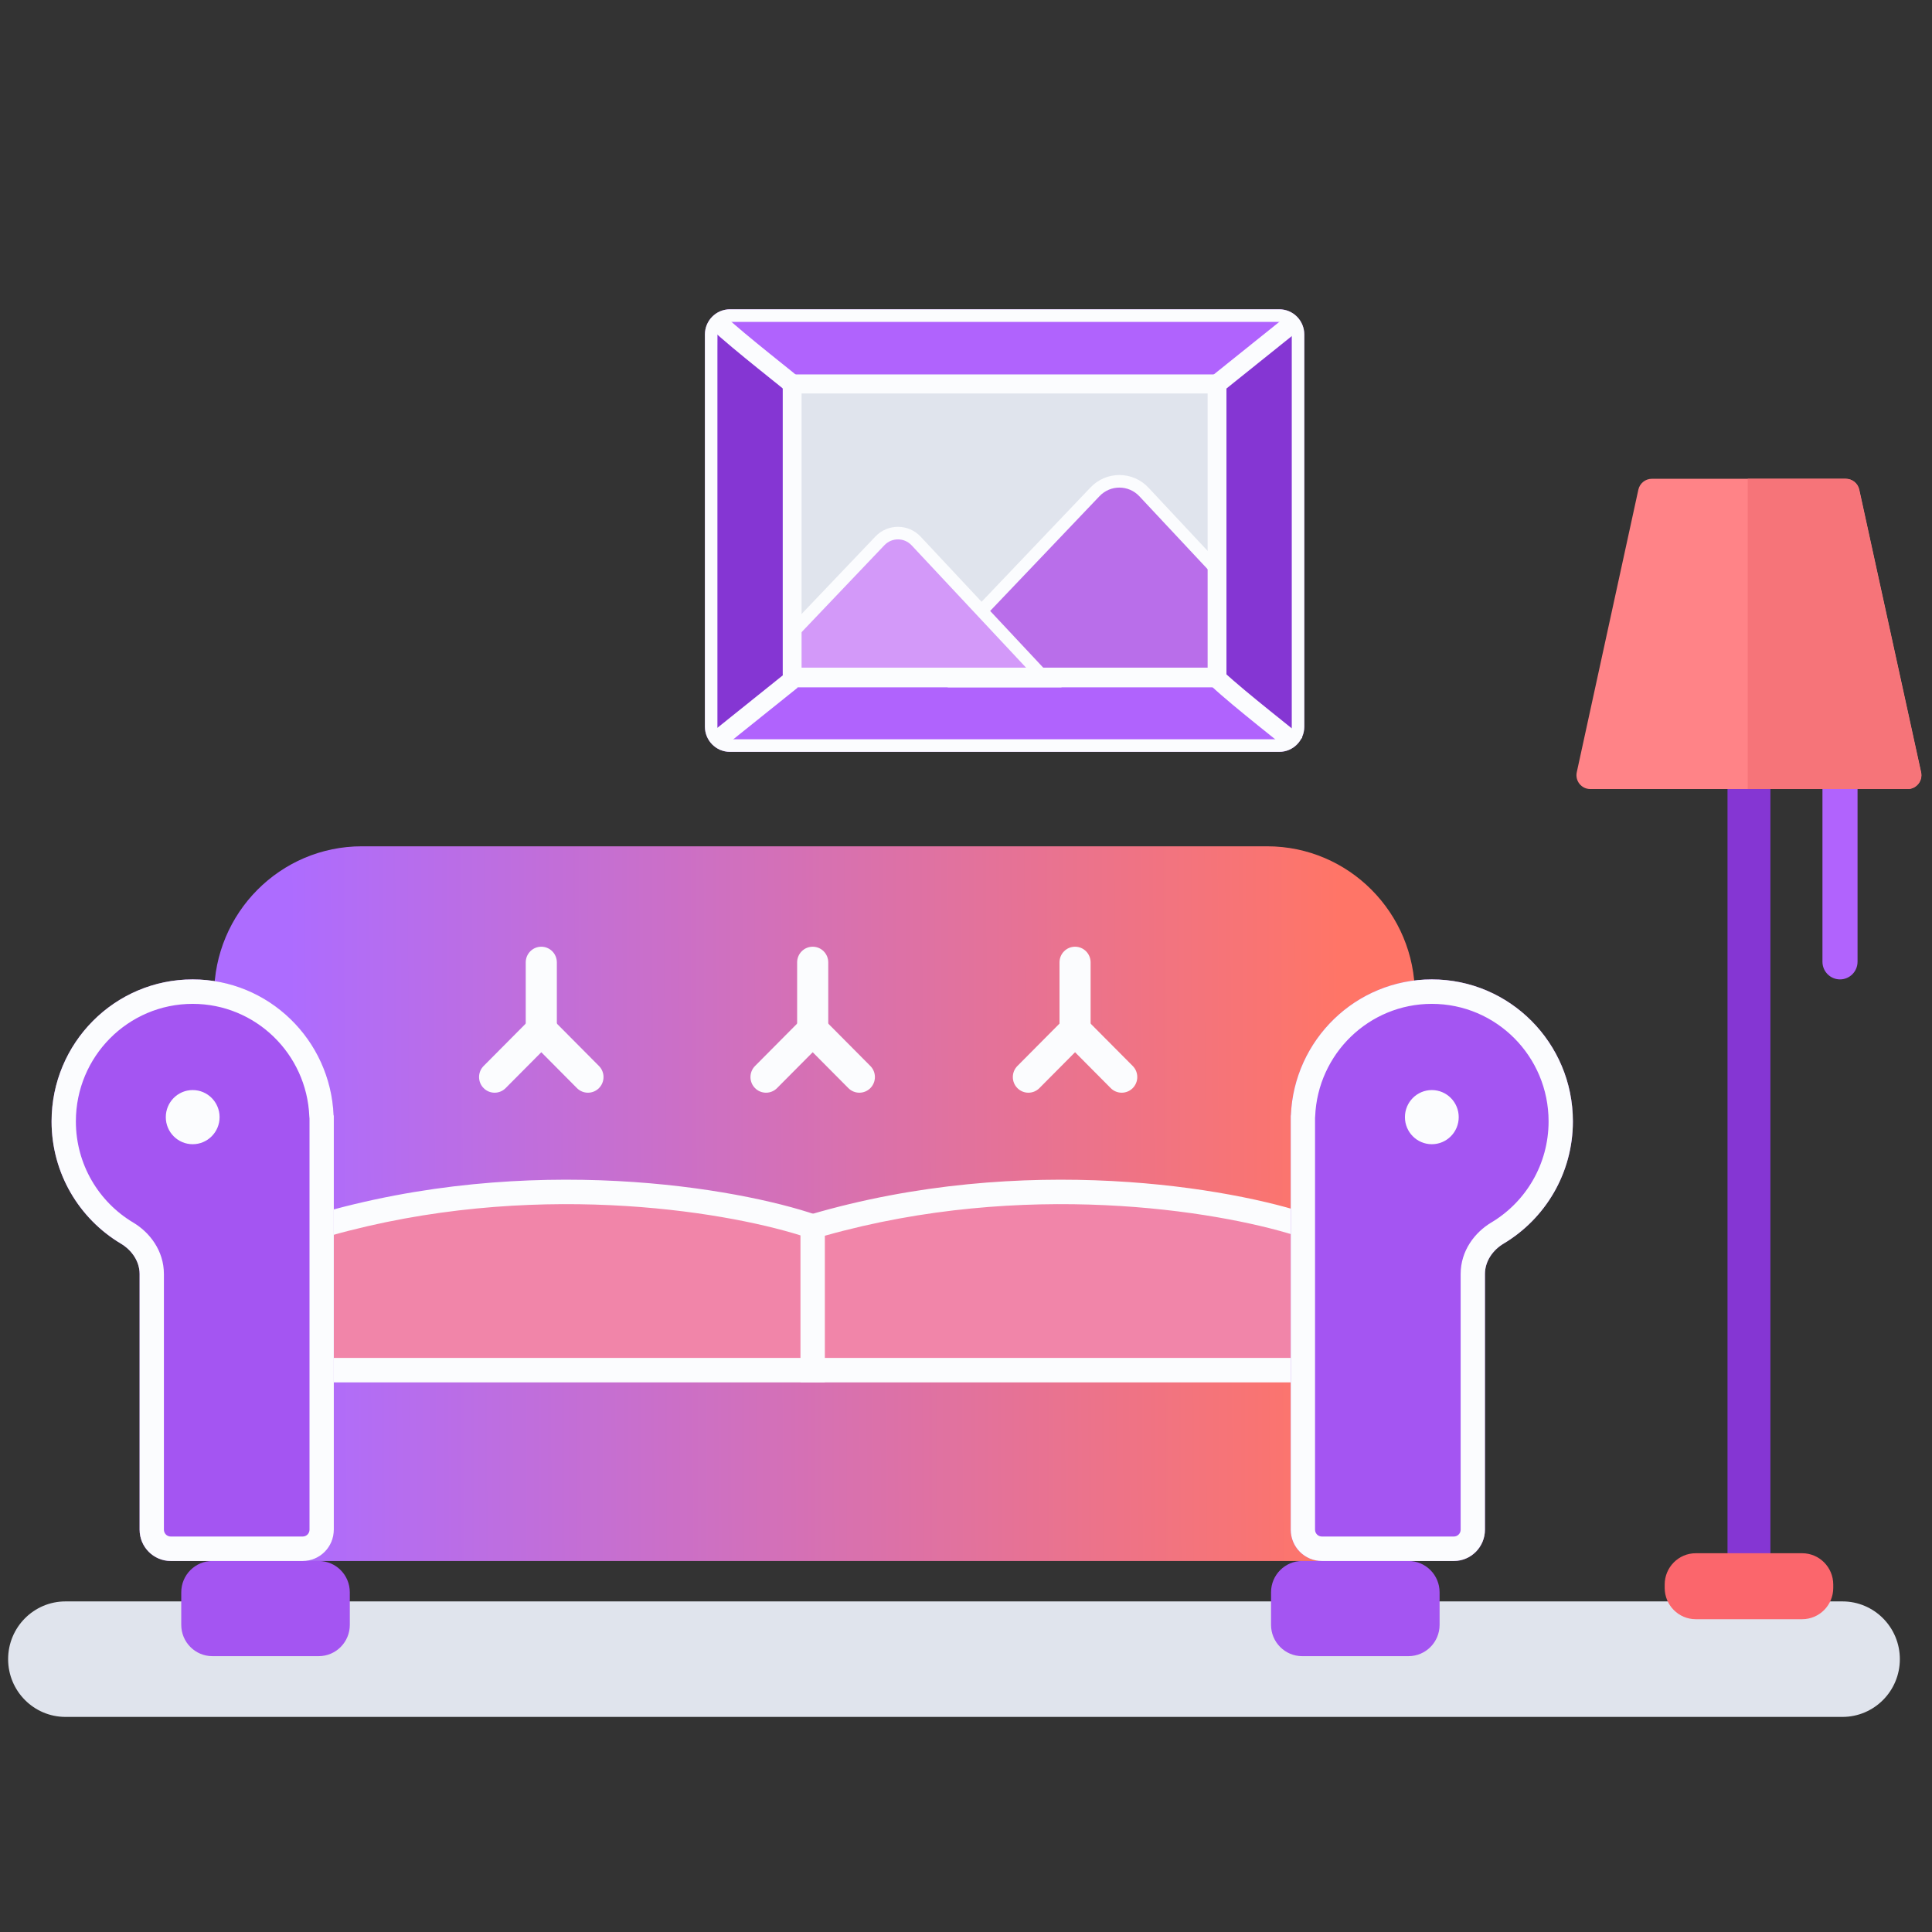 <svg width="158" height="158" viewBox="0 0 158 158" fill="none" xmlns="http://www.w3.org/2000/svg">
<rect x="0" y="0" width="158" height="158" fill="#333333" stroke="none"/>
<g clip-path="url(#clip0_501_9037)">
<path d="M0.664 135.687C0.664 133.078 2.765 130.964 5.357 130.964H150.677C153.269 130.964 155.371 133.078 155.371 135.687C155.371 138.295 153.269 140.41 150.677 140.41H5.357C2.765 140.41 0.664 138.295 0.664 135.687Z" fill="#E0E4ED"/>
<path d="M57.649 27.351C57.649 26.216 58.564 25.295 59.693 25.295H104.621C105.749 25.295 106.664 26.216 106.664 27.351V59.43C106.664 60.565 105.749 61.486 104.621 61.486H59.693C58.564 61.486 57.649 60.565 57.649 59.43V27.351Z" fill="#B063FD"/>
<path d="M14.823 130.219C14.823 128.805 15.962 127.658 17.367 127.658H26.064C27.469 127.658 28.608 128.805 28.608 130.219V132.88C28.608 134.294 27.469 135.441 26.064 135.441H17.367C15.962 135.441 14.823 134.294 14.823 132.88V130.219Z" fill="#A455F2"/>
<path d="M103.946 130.219C103.946 128.805 105.086 127.658 106.491 127.658H115.188C116.593 127.658 117.731 128.805 117.731 130.219V132.88C117.731 134.294 116.593 135.441 115.188 135.441H106.491C105.086 135.441 103.946 134.294 103.946 132.88V130.219Z" fill="#A455F2"/>
<path d="M17.509 81.373C17.509 74.656 22.919 69.211 29.594 69.211H103.626C110.3 69.211 115.711 74.656 115.711 81.373V123.818C115.711 125.939 114.003 127.658 111.895 127.658H25.142C20.926 127.658 17.509 124.219 17.509 119.977V81.373Z" fill="url(#paint0_linear_501_9037)"/>
<path d="M26.013 112.051V100.306C43.413 95.181 60.229 98.171 66.463 100.306V112.051H26.013Z" fill="#F185A9"/>
<path fill-rule="evenodd" clip-rule="evenodd" d="M25.734 99.346C43.369 94.152 60.398 97.172 66.783 99.359L67.457 99.59V113.051H25.02V99.557L25.734 99.346ZM27.007 101.06V111.051H65.469V101.032C58.999 99.002 43.319 96.46 27.007 101.06Z" fill="#FBFCFE"/>
<path d="M66.463 112.051V100.306C83.863 95.181 100.679 98.171 106.913 100.306V112.051H66.463Z" fill="#F185A9"/>
<path fill-rule="evenodd" clip-rule="evenodd" d="M66.183 99.346C83.818 94.152 100.847 97.172 107.233 99.359L107.906 99.59V113.051H65.469V99.557L66.183 99.346ZM67.456 101.06V111.051H105.918V101.032C99.448 99.002 83.769 96.46 67.456 101.06Z" fill="#FBFCFE"/>
<path fill-rule="evenodd" clip-rule="evenodd" d="M11.417 104.191C11.417 103.149 10.774 102.234 9.884 101.703C6.492 99.681 4.218 95.961 4.218 91.706C4.218 85.294 9.383 80.096 15.755 80.096C21.962 80.096 27.024 85.029 27.281 91.212C27.282 91.217 27.286 91.221 27.29 91.221C27.295 91.221 27.299 91.225 27.299 91.23V125.098C27.299 126.512 26.16 127.658 24.755 127.658H13.961C12.556 127.658 11.417 126.512 11.417 125.098V104.191Z" fill="#A455F2"/>
<path fill-rule="evenodd" clip-rule="evenodd" d="M6.205 91.706C6.205 95.225 8.084 98.305 10.896 99.982C12.245 100.785 13.404 102.286 13.404 104.191V125.098C13.404 125.407 13.653 125.658 13.961 125.658H24.755C25.063 125.658 25.312 125.407 25.312 125.098V91.481C25.304 91.42 25.298 91.358 25.296 91.296C25.083 86.179 20.892 82.096 15.755 82.096C10.481 82.096 6.205 86.398 6.205 91.706ZM9.884 101.703C10.774 102.234 11.417 103.149 11.417 104.191V125.098C11.417 126.512 12.556 127.658 13.961 127.658H24.755C26.16 127.658 27.299 126.512 27.299 125.098V91.23C27.299 91.225 27.295 91.221 27.29 91.221C27.286 91.221 27.282 91.217 27.281 91.212C27.024 85.029 21.962 80.096 15.755 80.096C9.383 80.096 4.218 85.294 4.218 91.706C4.218 95.961 6.492 99.681 9.884 101.703Z" fill="#FBFCFE"/>
<path fill-rule="evenodd" clip-rule="evenodd" d="M121.44 104.187C121.44 103.145 122.082 102.23 122.972 101.699C126.36 99.676 128.632 95.958 128.632 91.706C128.632 85.294 123.467 80.096 117.095 80.096C110.887 80.096 105.823 85.031 105.569 91.216C105.568 91.219 105.566 91.221 105.563 91.221C105.561 91.221 105.558 91.223 105.558 91.226V91.689C105.558 91.695 105.558 91.7 105.558 91.706C105.558 91.712 105.558 91.717 105.558 91.722V125.098C105.558 126.512 106.697 127.658 108.102 127.658H118.897C120.302 127.658 121.44 126.512 121.44 125.098V104.187Z" fill="#A455F2"/>
<path fill-rule="evenodd" clip-rule="evenodd" d="M107.545 91.706V91.722V125.098C107.545 125.407 107.794 125.658 108.102 125.658H118.897C119.204 125.658 119.453 125.407 119.453 125.098V104.187C119.453 102.283 120.612 100.783 121.958 99.979C124.768 98.302 126.644 95.223 126.644 91.706C126.644 86.398 122.37 82.096 117.095 82.096C111.956 82.096 107.765 86.181 107.554 91.299C107.552 91.339 107.549 91.378 107.545 91.418V91.706ZM105.558 125.098C105.558 126.512 106.697 127.658 108.102 127.658H118.897C120.302 127.658 121.44 126.512 121.44 125.098V104.187C121.44 103.145 122.082 102.23 122.972 101.699C126.36 99.676 128.632 95.958 128.632 91.706C128.632 85.294 123.467 80.096 117.095 80.096C110.887 80.096 105.823 85.031 105.569 91.216C105.568 91.219 105.566 91.221 105.563 91.221C105.561 91.221 105.558 91.223 105.558 91.226V91.706V125.098Z" fill="#FBFCFE"/>
<path fill-rule="evenodd" clip-rule="evenodd" d="M44.267 77.423C44.97 77.423 45.539 77.996 45.539 78.704V84.241C45.539 84.948 44.97 85.521 44.267 85.521C43.565 85.521 42.995 84.948 42.995 84.241V78.704C42.995 77.996 43.565 77.423 44.267 77.423Z" fill="#FBFCFE"/>
<path fill-rule="evenodd" clip-rule="evenodd" d="M66.463 77.423C67.165 77.423 67.735 77.996 67.735 78.704V84.241C67.735 84.948 67.165 85.521 66.463 85.521C65.76 85.521 65.19 84.948 65.19 84.241V78.704C65.19 77.996 65.76 77.423 66.463 77.423Z" fill="#FBFCFE"/>
<path fill-rule="evenodd" clip-rule="evenodd" d="M87.919 77.423C88.621 77.423 89.191 77.996 89.191 78.704V84.241C89.191 84.948 88.621 85.521 87.919 85.521C87.216 85.521 86.647 84.948 86.647 84.241V78.704C86.647 77.996 87.216 77.423 87.919 77.423Z" fill="#FBFCFE"/>
<path fill-rule="evenodd" clip-rule="evenodd" d="M39.551 88.987C39.054 88.487 39.054 87.677 39.551 87.177L43.368 83.336C43.865 82.836 44.67 82.836 45.167 83.336C45.664 83.836 45.664 84.647 45.167 85.147L41.35 88.987C40.853 89.487 40.048 89.487 39.551 88.987Z" fill="#FBFCFE"/>
<path fill-rule="evenodd" clip-rule="evenodd" d="M61.747 88.987C61.25 88.487 61.25 87.677 61.747 87.177L65.563 83.336C66.06 82.836 66.865 82.836 67.362 83.336C67.859 83.836 67.859 84.647 67.362 85.147L63.546 88.987C63.049 89.487 62.243 89.487 61.747 88.987Z" fill="#FBFCFE"/>
<path fill-rule="evenodd" clip-rule="evenodd" d="M83.203 88.987C82.706 88.487 82.706 87.677 83.203 87.177L87.019 83.336C87.516 82.836 88.321 82.836 88.818 83.336C89.315 83.836 89.315 84.647 88.818 85.147L85.002 88.987C84.505 89.487 83.699 89.487 83.203 88.987Z" fill="#FBFCFE"/>
<path fill-rule="evenodd" clip-rule="evenodd" d="M43.368 83.336C43.864 82.836 44.67 82.836 45.167 83.336L48.983 87.177C49.48 87.677 49.48 88.487 48.983 88.987C48.486 89.487 47.681 89.487 47.184 88.987L43.368 85.146C42.871 84.646 42.871 83.836 43.368 83.336Z" fill="#FBFCFE"/>
<path fill-rule="evenodd" clip-rule="evenodd" d="M65.563 83.336C66.06 82.836 66.865 82.836 67.362 83.336L71.178 87.177C71.675 87.677 71.675 88.487 71.178 88.987C70.682 89.487 69.876 89.487 69.379 88.987L65.563 85.146C65.066 84.646 65.066 83.836 65.563 83.336Z" fill="#FBFCFE"/>
<path fill-rule="evenodd" clip-rule="evenodd" d="M87.019 83.336C87.516 82.836 88.321 82.836 88.818 83.336L92.635 87.177C93.131 87.677 93.131 88.487 92.635 88.987C92.138 89.487 91.332 89.487 90.835 88.987L87.019 85.146C86.522 84.646 86.522 83.836 87.019 83.336Z" fill="#FBFCFE"/>
<path d="M119.295 91.36C119.295 92.583 118.311 93.574 117.095 93.574C115.88 93.574 114.896 92.583 114.896 91.36C114.896 90.137 115.88 89.146 117.095 89.146C118.311 89.146 119.295 90.137 119.295 91.36Z" fill="#FBFCFE"/>
<path d="M17.958 91.36C17.958 92.583 16.973 93.574 15.758 93.574C14.543 93.574 13.559 92.583 13.559 91.36C13.559 90.137 14.543 89.146 15.758 89.146C16.973 89.146 17.958 90.137 17.958 91.36Z" fill="#FBFCFE"/>
<path d="M141.277 64.528H144.785V128.529H141.277V64.528Z" fill="#8536D3"/>
<path d="M149.041 60.664C149.041 59.867 149.683 59.221 150.476 59.221C151.268 59.221 151.911 59.867 151.911 60.664V78.651C151.911 79.449 151.268 80.095 150.476 80.095C149.683 80.095 149.041 79.449 149.041 78.651V60.664Z" fill="#B163FD"/>
<path d="M133.985 40.048L128.95 63.15C128.795 63.858 129.331 64.528 130.051 64.528H156.009C156.731 64.528 157.266 63.857 157.111 63.149L152.055 40.047C151.942 39.526 151.483 39.156 150.954 39.156H135.087C134.557 39.156 134.098 39.527 133.985 40.048Z" fill="#FF8387"/>
<path d="M136.139 129.585C136.139 128.171 137.277 127.024 138.682 127.024H147.379C148.784 127.024 149.924 128.171 149.924 129.585V129.86C149.924 131.274 148.784 132.42 147.379 132.42H138.682C137.277 132.42 136.139 131.274 136.139 129.86V129.585Z" fill="#FB666C"/>
<path fill-rule="evenodd" clip-rule="evenodd" d="M142.933 64.528V39.156H150.938C151.466 39.156 151.924 39.526 152.039 40.047L157.094 63.149C157.249 63.857 156.714 64.528 155.992 64.528H142.933Z" fill="#F67479"/>
<path d="M64.013 31.657C64.013 31.089 64.47 30.629 65.034 30.629H99.279C99.843 30.629 100.3 31.089 100.3 31.657V55.124C100.3 55.692 99.843 56.153 99.279 56.153H65.034C64.47 56.153 64.013 55.692 64.013 55.124V31.657Z" fill="#E0E4ED"/>
<path fill-rule="evenodd" clip-rule="evenodd" d="M78.017 52.326L89.553 40.217C90.646 39.07 92.47 39.079 93.552 40.235L101.848 49.101V55.698H78.017V52.326Z" fill="#B96EEA"/>
<path fill-rule="evenodd" clip-rule="evenodd" d="M89.185 39.861C90.479 38.502 92.641 38.512 93.924 39.883L102.359 48.897V56.212H77.506V52.12L89.185 39.861ZM93.18 40.587C92.298 39.645 90.812 39.638 89.922 40.573L78.527 52.533V55.184H101.337V49.305L93.18 40.587Z" fill="#FBFCFE"/>
<path d="M99.295 31.619L106.038 26.843L106.457 59.416L105.148 60.576L99.295 55.66V31.619Z" fill="#8536D3"/>
<path d="M71.961 44.23L63.415 53.2V55.698H85.64L74.923 44.244C74.121 43.387 72.77 43.381 71.961 44.23Z" fill="#D399F9"/>
<path fill-rule="evenodd" clip-rule="evenodd" d="M74.551 44.596C73.95 43.954 72.936 43.949 72.329 44.586L63.926 53.407V55.184H84.458L74.551 44.596ZM71.592 43.875C72.604 42.813 74.293 42.821 75.295 43.892L86.823 56.212H62.904V52.994L71.592 43.875Z" fill="#FBFCFE"/>
<path d="M64.472 31.493L58.686 26.414L58.21 57.621L58.838 60.721L64.472 55.936V31.493Z" fill="#8536D3"/>
<path fill-rule="evenodd" clip-rule="evenodd" d="M65.553 32.179V54.602H98.76V32.179H65.553ZM65.034 30.629C64.47 30.629 64.013 31.089 64.013 31.657V55.124C64.013 55.692 64.47 56.153 65.034 56.153H99.279C99.843 56.153 100.3 55.692 100.3 55.124V31.657C100.3 31.089 99.843 30.629 99.279 30.629H65.034Z" fill="#FBFCFE"/>
<path fill-rule="evenodd" clip-rule="evenodd" d="M104.621 26.323H59.693C59.128 26.323 58.671 26.783 58.671 27.351V59.43C58.671 59.997 59.128 60.458 59.693 60.458H104.621C105.184 60.458 105.642 59.997 105.642 59.43V27.351C105.642 26.783 105.184 26.323 104.621 26.323ZM59.693 25.295C58.564 25.295 57.649 26.216 57.649 27.351V59.43C57.649 60.565 58.564 61.486 59.693 61.486H104.621C105.749 61.486 106.664 60.565 106.664 59.43V27.351C106.664 26.216 105.749 25.295 104.621 25.295H59.693Z" fill="#FBFCFE"/>
<path fill-rule="evenodd" clip-rule="evenodd" d="M65.527 31.032C65.539 31.045 65.581 31.093 65.621 31.16L64.3 31.957C64.336 32.018 64.373 32.059 64.379 32.066C64.391 32.079 64.399 32.087 64.401 32.089C64.401 32.089 64.401 32.089 64.401 32.089C64.401 32.089 64.396 32.085 64.384 32.074C64.356 32.049 64.311 32.01 64.246 31.956C64.118 31.849 63.935 31.701 63.708 31.517C63.519 31.365 63.287 31.179 63.031 30.974C62.702 30.709 62.333 30.414 61.967 30.118C60.634 29.043 59.064 27.756 58.16 26.904L59.213 25.773C60.065 26.576 61.587 27.825 62.93 28.909C63.313 29.218 63.662 29.497 63.978 29.751C64.229 29.952 64.46 30.137 64.671 30.308C64.899 30.491 65.09 30.647 65.229 30.762C65.297 30.819 65.358 30.871 65.405 30.913C65.428 30.933 65.454 30.957 65.479 30.981C65.491 30.993 65.508 31.011 65.527 31.032Z" fill="#FBFCFE"/>
<path fill-rule="evenodd" clip-rule="evenodd" d="M106.407 60.216C106.419 60.23 106.46 60.277 106.501 60.344L105.18 61.141C105.216 61.202 105.253 61.243 105.259 61.25L105.26 61.251C105.271 61.264 105.28 61.272 105.281 61.273C105.281 61.273 105.277 61.269 105.264 61.258C105.236 61.233 105.19 61.194 105.126 61.14C104.999 61.034 104.816 60.885 104.588 60.702C104.398 60.549 104.167 60.363 103.912 60.158C103.582 59.894 103.213 59.598 102.846 59.302C101.514 58.227 99.944 56.94 99.04 56.089L100.093 54.957C100.945 55.761 102.467 57.009 103.81 58.093C104.193 58.402 104.541 58.681 104.858 58.935C105.109 59.137 105.339 59.322 105.551 59.492C105.779 59.676 105.97 59.831 106.109 59.947C106.177 60.004 106.238 60.055 106.284 60.097C106.308 60.118 106.334 60.142 106.359 60.166C106.371 60.178 106.388 60.195 106.407 60.216Z" fill="#FBFCFE"/>
<path fill-rule="evenodd" clip-rule="evenodd" d="M106.202 27.038L99.853 32.131L98.894 30.919L105.243 25.826L106.202 27.038Z" fill="#FBFCFE"/>
<path fill-rule="evenodd" clip-rule="evenodd" d="M65.237 56.234L58.888 61.327L57.928 60.115L64.277 55.022L65.237 56.234Z" fill="#FBFCFE"/>
</g>
<defs>
<linearGradient id="paint0_linear_501_9037" x1="23.496" y1="102.465" x2="109.656" y2="102.177" gradientUnits="userSpaceOnUse">
<stop stop-color="#AD6CFF"/>
<stop offset="1" stop-color="#FF7567"/>
</linearGradient>
<clipPath id="clip0_501_9037">
<rect width="157" height="157" fill="white" transform="translate(0.5 0.5)"/>
</clipPath>
</defs>
</svg>
